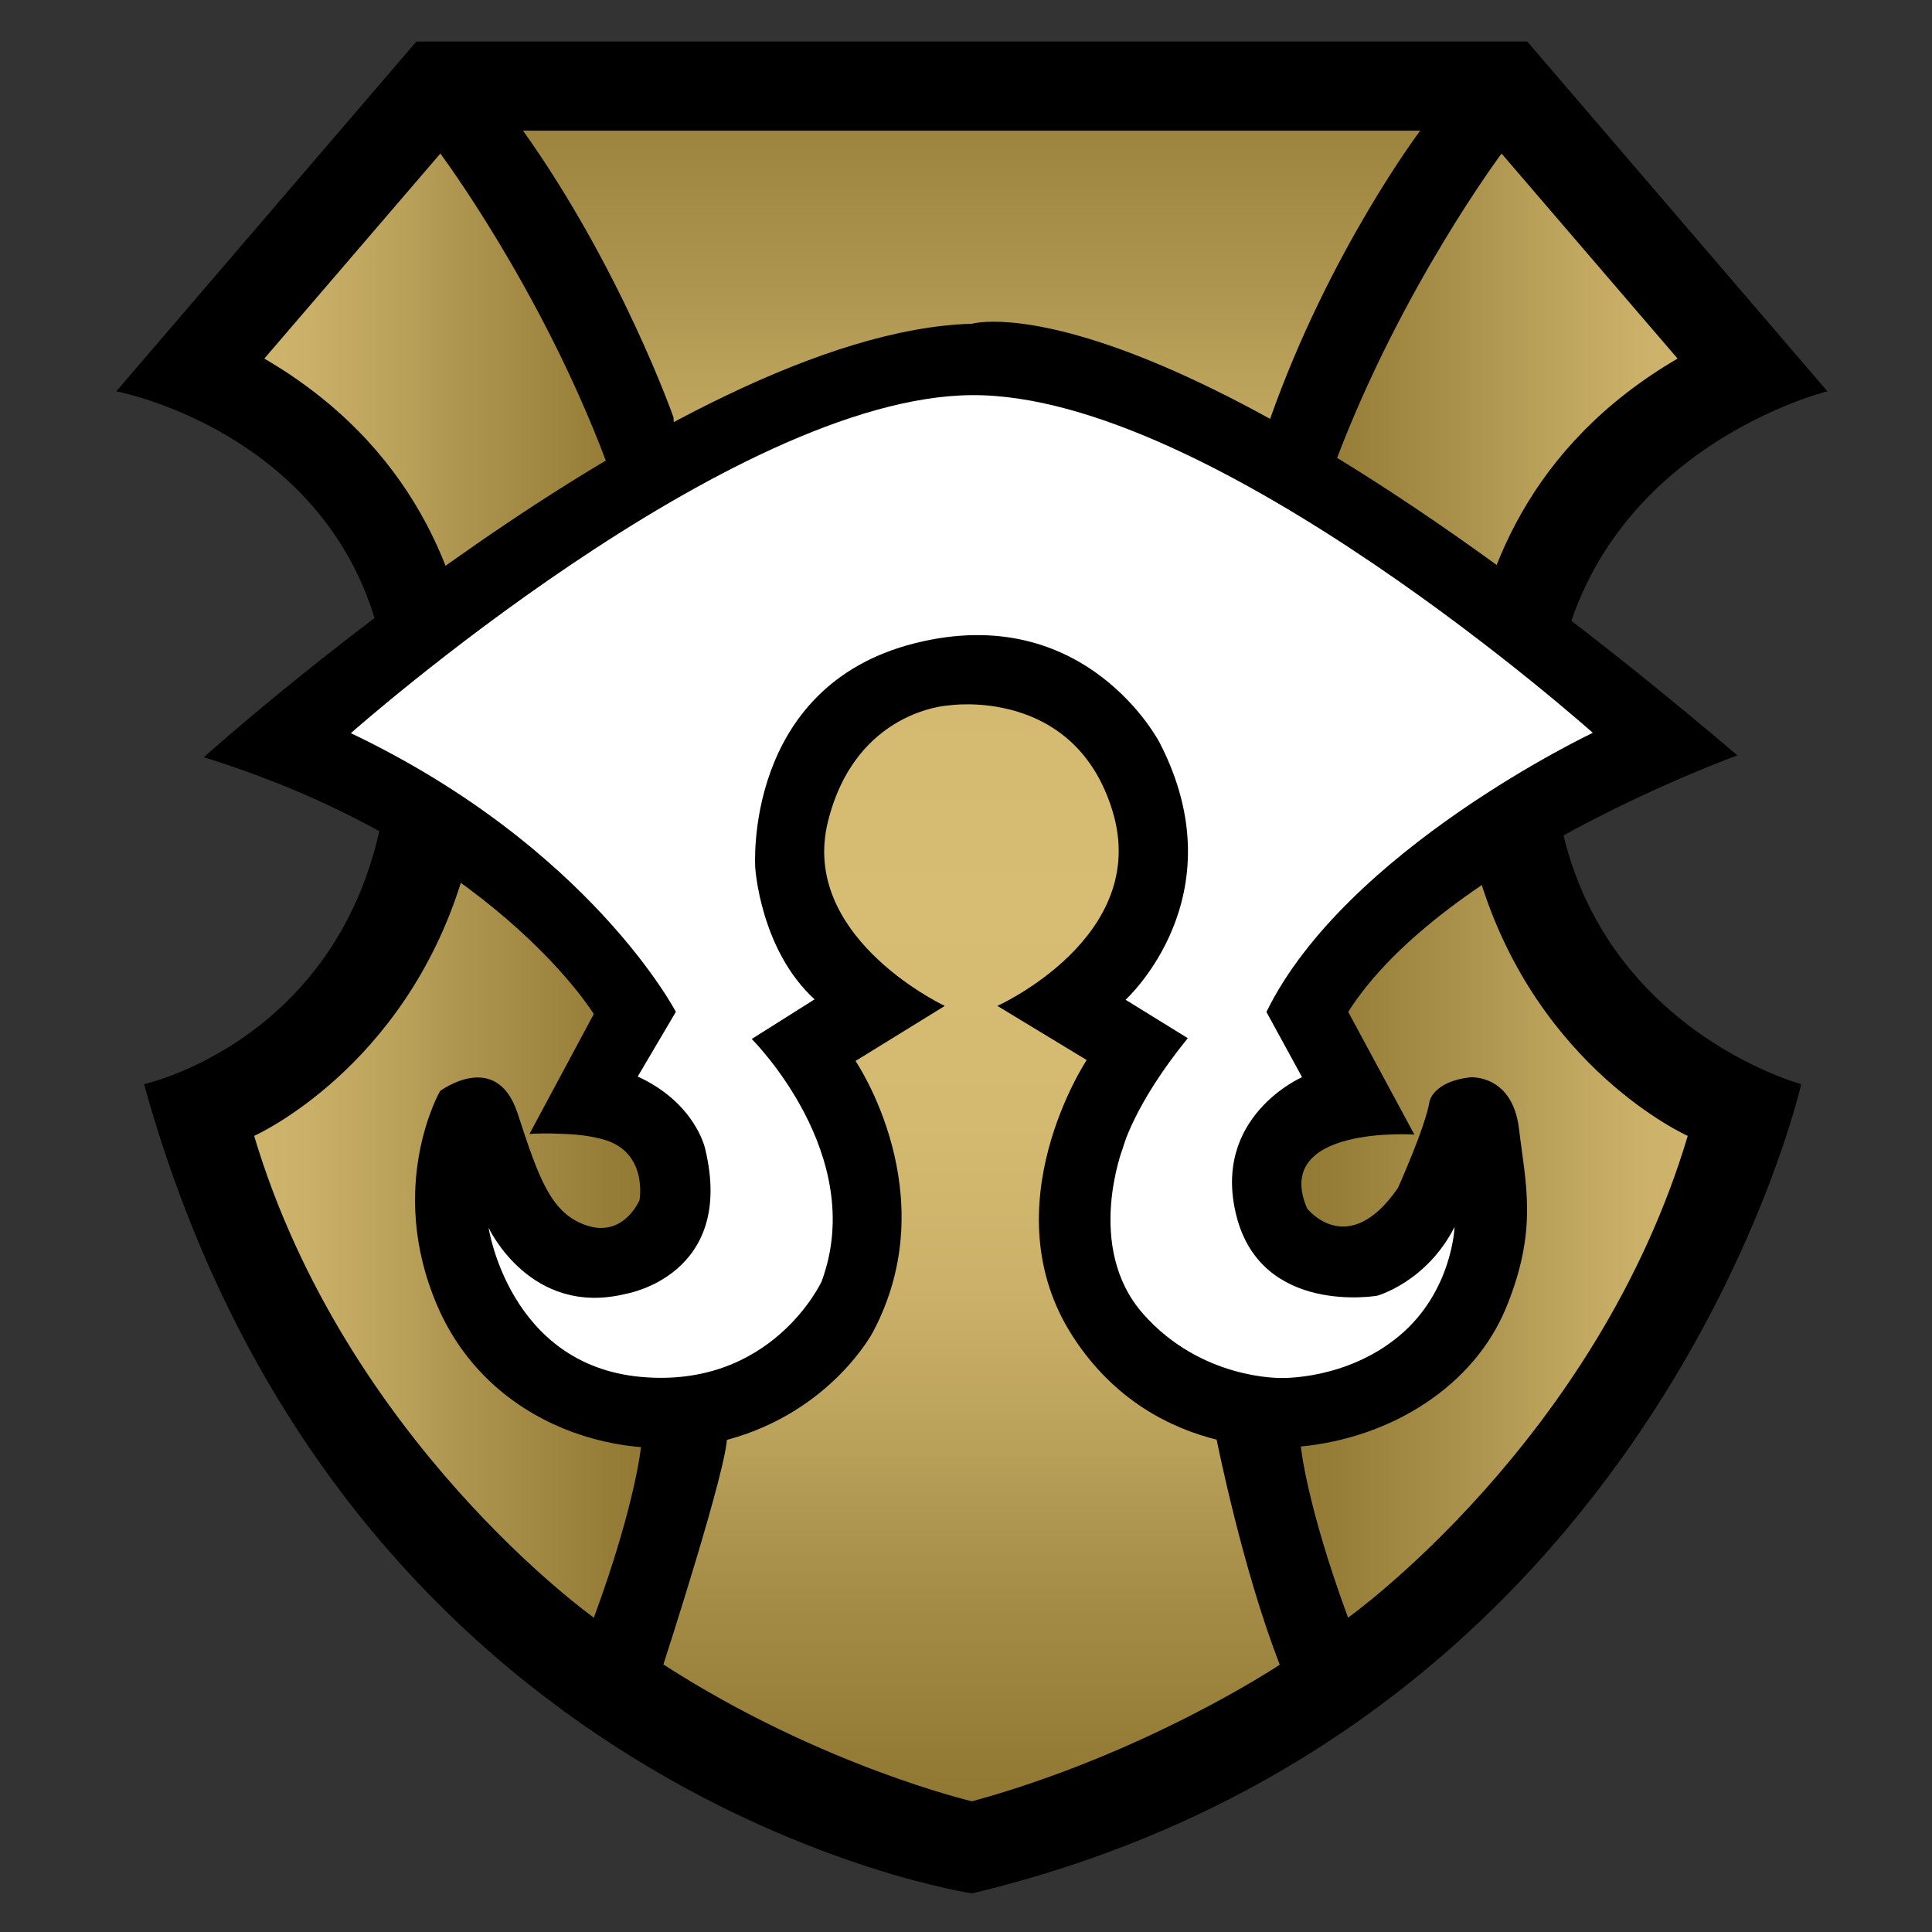 <?xml version="1.0" encoding="UTF-8" standalone="no"?>
<svg
   width="1000"
   height="1000"
   viewBox="0 0 1000 1000"
   version="1.1"
   xml:space="preserve"
   style="clip-rule:evenodd;fill-rule:evenodd;stroke-linejoin:round;stroke-miterlimit:2"
   id="svg51"
   xmlns="http://www.w3.org/2000/svg"
   xmlns:svg="http://www.w3.org/2000/svg">
    <rect x="0" y="0" width="1000" height="1000" fill="#333333" stroke="none"/>
    <g
   transform="translate(-2415.997)"
   id="g7">
        <g
   id="R"
   transform="translate(-0.333)">
            <rect
   x="2416.33"
   y="0"
   width="1000"
   height="1000"
   style="fill:none"
   id="rect1" />
            <g
   transform="translate(2419.46,0.658)"
   id="g1">
                <path
   d="m 929.178,560.502 c 0,0 -75.429,334.319 -429.178,418.86 0,0 -326.007,-48.326 -428.569,-418.86 0,0 124.361,-27.197 127.426,-179.313 C 201.922,229.072 57.062,201.875 57.062,201.875 L 212.392,20.84 h 574.979 l 155.351,181.035 c 0,0 -141.542,34.707 -142.235,179.314 -0.692,144.607 128.691,179.313 128.691,179.313 z"
   id="path1" />
            </g>
            <g
   transform="translate(2419.46,0.658)"
   id="g2">
                <path
   d="M 133.678,184.941 224.784,78.827 c 0,0 51.734,69.105 85.645,158.897 33.91,89.791 71.557,297.061 18.221,510.511 0,0 -2.868,29.95 -24.407,88.413 0,0 -128.673,-91.613 -175.823,-249.37 0,0 77.369,-34.411 107.477,-132.607 0,0 51.453,-179.999 -102.219,-269.73 z"
   style="fill:url(#_Linear1)"
   id="path2" />
            </g>
            <g
   transform="matrix(-1,0,0,1,3418.32,0.658)"
   id="g3">
                <path
   d="M 133.678,184.941 224.784,78.827 c 0,0 51.734,69.105 85.645,158.897 33.91,89.791 71.557,297.061 18.221,510.511 0,0 -2.868,29.95 -24.407,88.413 0,0 -128.673,-91.613 -175.823,-249.37 0,0 77.369,-34.411 107.477,-132.607 0,0 51.453,-179.999 -102.219,-269.73 z"
   style="fill:url(#_Linear2)"
   id="path3" />
            </g>
            <g
   transform="translate(2419.46,0.658)"
   id="g4">
                <path
   d="m 267.608,66.979 h 464.359 c 0,0 -46.986,62.265 -77.648,149.045 -30.663,86.78 -27.77,528.204 -27.77,528.204 0,0 13.227,66.752 32.724,116.745 0,0 -68.455,45.808 -159.273,70.732 0,0 -78.381,-18.34 -159.762,-70.835 0,0 33.748,-103.934 32.932,-118.223 L 345.474,215.368 c 0,0 -26.873,-76.663 -77.866,-148.389 z"
   style="fill:url(#_Linear3)"
   id="path4" />
            </g>
            <g
   transform="translate(2419.46,0.658)"
   id="g5">
                <path
   d="m 102.341,391.289 c 0,0 244.91,-220.198 397.659,-224.377 0,0 98.635,-29.436 396.147,223.4 0,0 -152.21,55.047 -201.447,132.794 l 34.245,63.476 c 0,0 -74.006,-4.881 -55.512,38.273 0,0 21.058,26.91 47.006,-10.615 0,0 14.371,-31.936 16.367,-44.91 0,0 1.996,-10.18 20.959,-12.376 0,0 21.956,-1.796 25.349,26.747 3.393,28.543 9.927,52.037 -6.649,92.426 -16.576,40.389 -59.078,67.483 -106.717,71.966 0,0 -74.54,9.808 -117.695,-57.166 -43.156,-66.975 7.285,-142.916 7.285,-142.916 l -46.237,-28.023 c 0,0 79.304,-35.589 59.688,-100.602 -19.616,-65.013 -84.839,-54.924 -84.839,-54.924 0,0 -48.269,2.241 -62.56,60.249 -14.292,58.007 55.765,93.109 60.529,95.277 l -46.238,28.509 c 0,0 47.061,68.795 8.968,140.394 0,0 -21.511,40.98 -74.958,55.586 -53.447,14.607 -123.493,-6.823 -150.382,-69.049 -26.89,-62.226 1.328,-111.358 1.328,-111.358 0,0 29.213,-21.909 40.168,11.619 10.955,33.529 17.262,52.12 36.185,58.095 18.922,5.975 26.889,-13.279 26.889,-13.279 0,0 4.648,-25.229 -19.254,-31.537 -9.463,-2.497 -17.508,-2.631 -23.579,-2.853 -9.263,-0.338 -14.147,0.187 -14.147,0.187 l 33.312,-62.096 c 0,0 -52.691,-86.6 -201.87,-132.917 z"
   id="path5" />
            </g>
            <g
   transform="translate(2419.46,0.658)"
   id="g6">
                <path
   d="m 821.306,378.66 c 0,0 -127.681,60.322 -168.934,144.451 l 18.439,33.769 c 0,0 -47.096,20.425 -33.933,71.957 13.163,51.532 72.817,41.169 72.817,41.169 0,0 25.486,-7.001 40.049,-35.568 0,0 -1.12,33.328 -28.566,56.293 -27.447,22.965 -61.054,21.845 -61.054,21.845 0,0 -41.45,1.12 -71.697,-33.327 -30.247,-34.448 -10.362,-85.7 -10.362,-85.7 0,0 5.601,-22.405 33.607,-56.853 l -32.207,-19.885 c 0,0 58.877,-53.204 17.644,-133.03 0,0 -38.021,-73.938 -126.883,-51.455 -88.862,22.483 -82.438,116.163 -82.438,116.163 0,0 2.603,42.412 30.706,68.111 l -32.54,20.523 c 0,0 60.491,59.974 36.171,125.533 0,0 -25.73,55.689 -93.756,49.345 -68.026,-6.344 -78.6,-77.19 -78.6,-77.19 0,0 21.501,46.525 71.198,34.189 0,0 56.747,-9.516 40.886,-75.075 0,0 -4.934,-23.615 -34.894,-37.362 l 19.738,-33.484 c 0,0 -44.265,-85.137 -168.222,-144.255 0,0 196.451,-174.107 321.415,-174.96 124.964,-0.852 321.416,174.796 321.416,174.796 z"
   style="fill:#ffffff"
   id="path6" />
            </g>
        </g>
    </g>
    <defs
   id="defs51">
        <linearGradient
   id="_Linear1"
   x1="0"
   y1="0"
   x2="1"
   y2="0"
   gradientUnits="userSpaceOnUse"
   gradientTransform="matrix(-664.516,0,0,-664.516,355.298,372.44)"><stop
     offset="0"
     style="stop-color:rgb(141,116,47);stop-opacity:1"
     id="stop7" /><stop
     offset="0.07"
     style="stop-color:rgb(150,125,56);stop-opacity:1"
     id="stop8" /><stop
     offset="0.18"
     style="stop-color:rgb(174,149,79);stop-opacity:1"
     id="stop9" /><stop
     offset="0.2"
     style="stop-color:rgb(179,154,84);stop-opacity:1"
     id="stop10" /><stop
     offset="0.22"
     style="stop-color:rgb(185,160,89);stop-opacity:1"
     id="stop11" /><stop
     offset="0.3"
     style="stop-color:rgb(202,176,104);stop-opacity:1"
     id="stop12" /><stop
     offset="0.39"
     style="stop-color:rgb(212,186,113);stop-opacity:1"
     id="stop13" /><stop
     offset="0.5"
     style="stop-color:rgb(215,189,116);stop-opacity:1"
     id="stop14" /><stop
     offset="0.61"
     style="stop-color:rgb(212,186,113);stop-opacity:1"
     id="stop15" /><stop
     offset="0.7"
     style="stop-color:rgb(202,176,104);stop-opacity:1"
     id="stop16" /><stop
     offset="0.78"
     style="stop-color:rgb(185,160,89);stop-opacity:1"
     id="stop17" /><stop
     offset="0.8"
     style="stop-color:rgb(179,154,84);stop-opacity:1"
     id="stop18" /><stop
     offset="0.86"
     style="stop-color:rgb(163,138,69);stop-opacity:1"
     id="stop19" /><stop
     offset="0.94"
     style="stop-color:rgb(147,122,53);stop-opacity:1"
     id="stop20" /><stop
     offset="1"
     style="stop-color:rgb(141,116,47);stop-opacity:1"
     id="stop21" /></linearGradient>
        <linearGradient
   id="_Linear2"
   x1="0"
   y1="0"
   x2="1"
   y2="0"
   gradientUnits="userSpaceOnUse"
   gradientTransform="matrix(-664.516,0,0,-664.516,355.298,372.44)"><stop
     offset="0"
     style="stop-color:rgb(141,116,47);stop-opacity:1"
     id="stop22" /><stop
     offset="0.07"
     style="stop-color:rgb(150,125,56);stop-opacity:1"
     id="stop23" /><stop
     offset="0.18"
     style="stop-color:rgb(174,149,79);stop-opacity:1"
     id="stop24" /><stop
     offset="0.2"
     style="stop-color:rgb(179,154,84);stop-opacity:1"
     id="stop25" /><stop
     offset="0.22"
     style="stop-color:rgb(185,160,89);stop-opacity:1"
     id="stop26" /><stop
     offset="0.3"
     style="stop-color:rgb(202,176,104);stop-opacity:1"
     id="stop27" /><stop
     offset="0.39"
     style="stop-color:rgb(212,186,113);stop-opacity:1"
     id="stop28" /><stop
     offset="0.5"
     style="stop-color:rgb(215,189,116);stop-opacity:1"
     id="stop29" /><stop
     offset="0.61"
     style="stop-color:rgb(212,186,113);stop-opacity:1"
     id="stop30" /><stop
     offset="0.7"
     style="stop-color:rgb(202,176,104);stop-opacity:1"
     id="stop31" /><stop
     offset="0.78"
     style="stop-color:rgb(185,160,89);stop-opacity:1"
     id="stop32" /><stop
     offset="0.8"
     style="stop-color:rgb(179,154,84);stop-opacity:1"
     id="stop33" /><stop
     offset="0.86"
     style="stop-color:rgb(163,138,69);stop-opacity:1"
     id="stop34" /><stop
     offset="0.94"
     style="stop-color:rgb(147,122,53);stop-opacity:1"
     id="stop35" /><stop
     offset="1"
     style="stop-color:rgb(141,116,47);stop-opacity:1"
     id="stop36" /></linearGradient>
        <linearGradient
   id="_Linear3"
   x1="0"
   y1="0"
   x2="1"
   y2="0"
   gradientUnits="userSpaceOnUse"
   gradientTransform="matrix(0,993.774,-993.774,0,500,-27.021)"><stop
     offset="0"
     style="stop-color:rgb(141,116,47);stop-opacity:1"
     id="stop37" /><stop
     offset="0.07"
     style="stop-color:rgb(150,125,56);stop-opacity:1"
     id="stop38" /><stop
     offset="0.18"
     style="stop-color:rgb(174,149,79);stop-opacity:1"
     id="stop39" /><stop
     offset="0.2"
     style="stop-color:rgb(179,154,84);stop-opacity:1"
     id="stop40" /><stop
     offset="0.22"
     style="stop-color:rgb(185,160,89);stop-opacity:1"
     id="stop41" /><stop
     offset="0.3"
     style="stop-color:rgb(202,176,104);stop-opacity:1"
     id="stop42" /><stop
     offset="0.39"
     style="stop-color:rgb(212,186,113);stop-opacity:1"
     id="stop43" /><stop
     offset="0.5"
     style="stop-color:rgb(215,189,116);stop-opacity:1"
     id="stop44" /><stop
     offset="0.61"
     style="stop-color:rgb(212,186,113);stop-opacity:1"
     id="stop45" /><stop
     offset="0.7"
     style="stop-color:rgb(202,176,104);stop-opacity:1"
     id="stop46" /><stop
     offset="0.78"
     style="stop-color:rgb(185,160,89);stop-opacity:1"
     id="stop47" /><stop
     offset="0.8"
     style="stop-color:rgb(179,154,84);stop-opacity:1"
     id="stop48" /><stop
     offset="0.86"
     style="stop-color:rgb(163,138,69);stop-opacity:1"
     id="stop49" /><stop
     offset="0.94"
     style="stop-color:rgb(147,122,53);stop-opacity:1"
     id="stop50" /><stop
     offset="1"
     style="stop-color:rgb(141,116,47);stop-opacity:1"
     id="stop51" /></linearGradient>
    </defs>
</svg>
